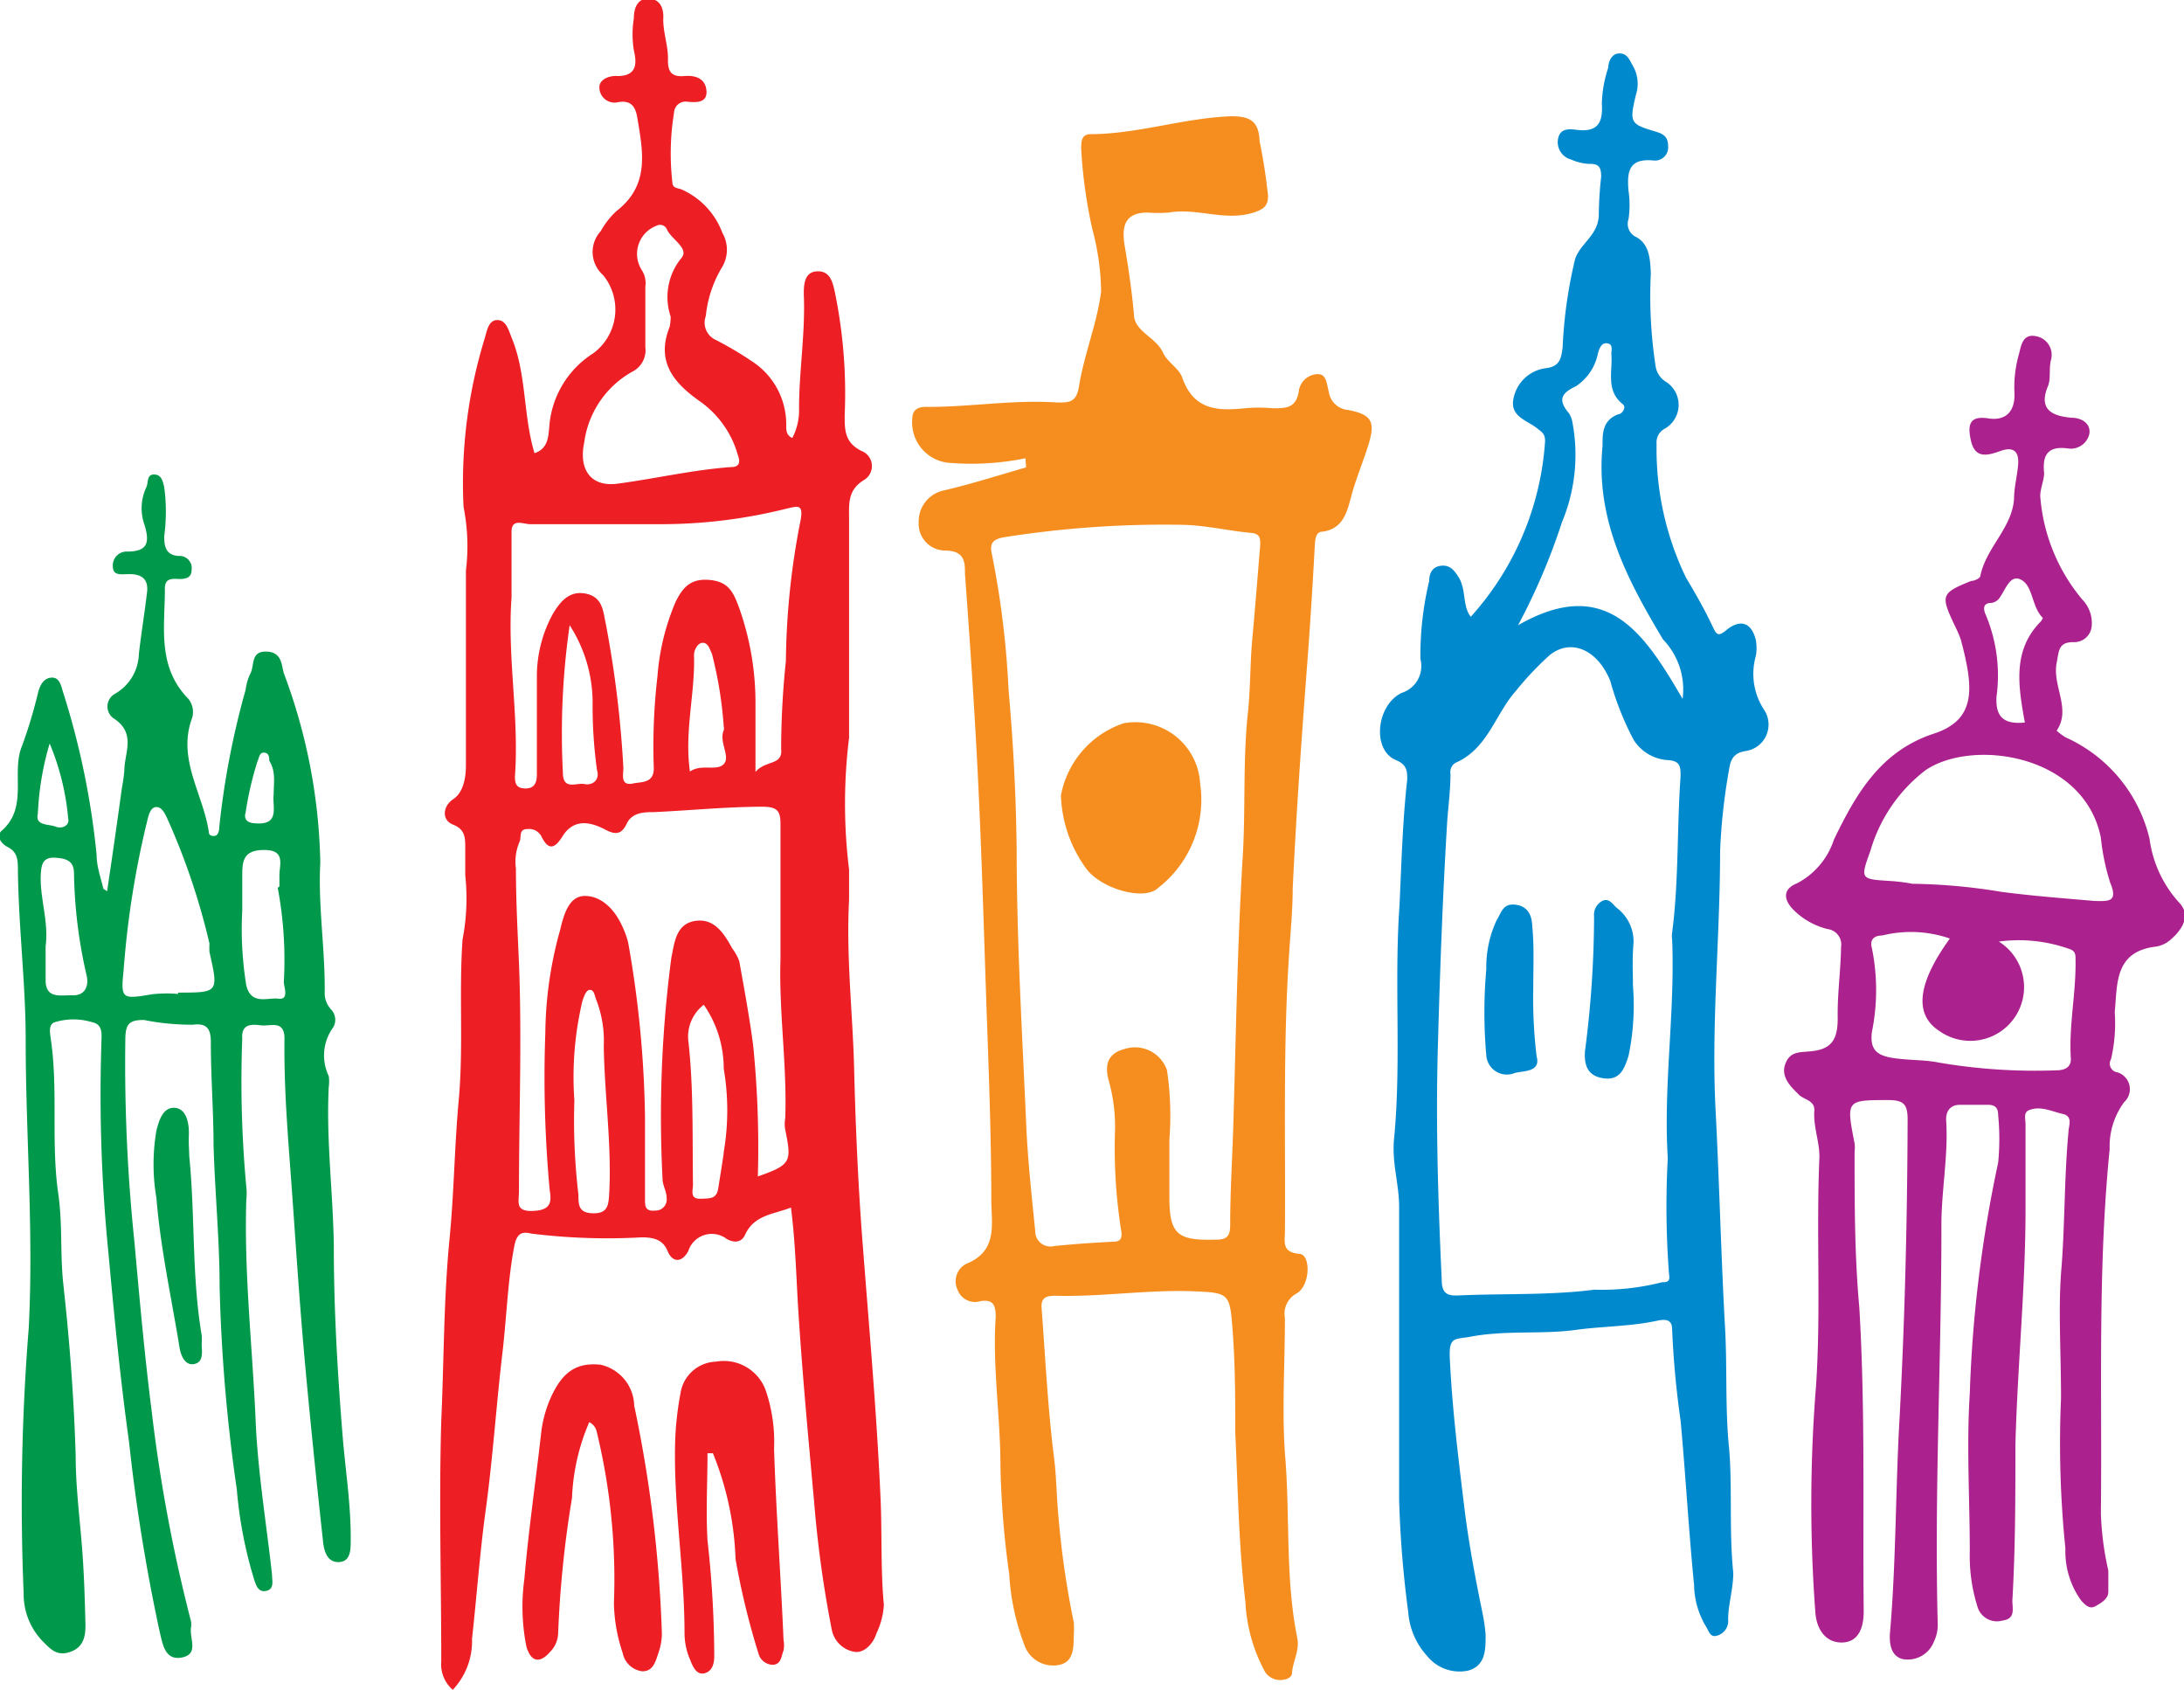 <svg xmlns="http://www.w3.org/2000/svg" viewBox="0 0 64.64 50"><defs><style>.cls-1{fill:#ed1e24;}.cls-2{fill:#f58e1f;}.cls-3{fill:#ab218e;}.cls-4{fill:#0189ce;}.cls-5{fill:#00984a;}</style></defs><g id="Слой_2" data-name="Слой 2"><g id="Слой_1-2" data-name="Слой 1"><path class="cls-1" d="M13.72,15a14.51,14.51,0,0,1,.63-5c.06-.21.11-.53.37-.53s.33.29.43.54c.44,1.08.33,2.27.67,3.4.42-.14.41-.52.44-.82a2.81,2.81,0,0,1,1.29-2.13,1.61,1.61,0,0,0,.3-2.32.91.91,0,0,1-.07-1.3,2.4,2.4,0,0,1,.46-.59c1-.77.79-1.76.62-2.78-.06-.36-.22-.5-.55-.45a.45.45,0,0,1-.57-.44c0-.22.27-.35.54-.33.58,0,.57-.39.48-.76a3,3,0,0,1,0-.95c0-.25.08-.6.45-.58s.44.35.42.61c0,.42.15.79.14,1.19s.14.52.49.49.63.09.65.45-.33.33-.57.31a.34.34,0,0,0-.39.32,7.49,7.49,0,0,0-.05,2.06c0,.17.13.17.26.21a2.27,2.27,0,0,1,1.22,1.29,1,1,0,0,1,0,1,3.47,3.47,0,0,0-.49,1.46.56.56,0,0,0,.3.71,10.58,10.58,0,0,1,1.08.64,2.22,2.22,0,0,1,1,1.88c0,.15,0,.3.18.38a1.78,1.78,0,0,0,.2-.88c0-1.12.19-2.24.14-3.37,0-.24,0-.65.37-.68s.47.25.54.57A14.85,14.85,0,0,1,25,12.29c0,.44,0,.8.49,1.05a.48.48,0,0,1,.07.87c-.48.3-.43.71-.43,1.15,0,2.15,0,4.31,0,6.47a15.9,15.9,0,0,0,0,3.9c0,.3,0,.6,0,.9-.09,1.68.11,3.36.15,5s.12,3.52.26,5.27c.19,2.47.41,4.93.52,7.4.05,1.07,0,2.13.1,3.19a2.28,2.28,0,0,1-.22.84c-.1.32-.36.57-.62.55a.82.82,0,0,1-.7-.65,33.63,33.63,0,0,1-.52-3.74c-.18-2-.37-4-.49-6-.05-.91-.08-1.82-.2-2.76-.5.2-1.09.21-1.36.81-.09.2-.29.26-.54.12a.73.73,0,0,0-1.14.36c-.19.35-.47.34-.61,0s-.4-.4-.74-.41a18.19,18.19,0,0,1-3.3-.11c-.28-.07-.43,0-.5.38-.19,1-.22,2-.34,3.07-.19,1.58-.29,3.18-.51,4.77-.17,1.25-.26,2.51-.4,3.77A2.09,2.09,0,0,1,13.4,50a1,1,0,0,1-.34-.84c0-2.37-.07-4.75,0-7.12.08-1.78.07-3.56.24-5.33.14-1.4.15-2.8.28-4.19.14-1.57,0-3.15.11-4.72a6.39,6.39,0,0,0,.08-1.9c0-.28,0-.56,0-.83s0-.53-.36-.67-.29-.56,0-.75.38-.6.38-1c0-1.92,0-3.85,0-5.77A5.93,5.93,0,0,0,13.72,15Zm7.7,19.09a7.32,7.32,0,0,0,0-2.47,3.3,3.3,0,0,0-.59-1.89,1.19,1.19,0,0,0-.45,1.13c.15,1.4.11,2.8.13,4.2,0,.16-.1.42.22.41s.48,0,.53-.32S21.37,34.47,21.42,34.12ZM15.14,15.76v1.92c-.13,1.77.23,3.53.1,5.3,0,.23.06.35.32.35s.33-.18.33-.41c0-1,0-1.92,0-2.88a3.85,3.85,0,0,1,.47-1.87c.23-.39.51-.71,1-.6s.49.54.57.89a32,32,0,0,1,.52,4.26c0,.2-.1.55.3.46.24-.05.61,0,.6-.46A17.94,17.94,0,0,1,19.46,20,6.88,6.88,0,0,1,20,17.8c.21-.42.44-.69,1-.64s.7.36.86.78a8.39,8.39,0,0,1,.5,2.9v2c.31-.36.81-.18.76-.68a25,25,0,0,1,.14-2.6,22.34,22.34,0,0,1,.42-4.09c.12-.58-.05-.5-.44-.41a15.29,15.29,0,0,1-3.63.45c-1.3,0-2.6,0-3.91,0C15.47,15.51,15.13,15.32,15.14,15.76Zm7.29,19.05c1-.35,1-.44.81-1.39a.88.88,0,0,1,0-.32c.06-1.57-.19-3.14-.14-4.72,0-1.35,0-2.69,0-4,0-.39-.1-.5-.5-.51-1.09,0-2.16.11-3.25.16-.26,0-.64,0-.8.34s-.35.33-.65.17c-.46-.24-.94-.31-1.26.22-.23.36-.41.4-.61,0a.41.41,0,0,0-.41-.23c-.28,0-.18.23-.24.37a1.48,1.48,0,0,0-.11.8c0,.94.05,1.87.09,2.8.09,2.24,0,4.49,0,6.74,0,.33-.12.61.41.59s.56-.25.5-.61a36.27,36.27,0,0,1-.13-4.66,11.65,11.65,0,0,1,.44-3.05c.1-.42.25-1,.73-1s.86.38,1.08.84a2.77,2.77,0,0,1,.2.53,31.75,31.75,0,0,1,.5,5.15c0,.81,0,1.63,0,2.44,0,.22,0,.38.31.35a.33.33,0,0,0,.33-.38c0-.19-.12-.37-.12-.55a35.81,35.81,0,0,1,.26-6.55c.09-.43.13-1,.7-1.09s.86.37,1.1.81a1.44,1.44,0,0,1,.21.38c.15.83.3,1.65.41,2.48A30.15,30.15,0,0,1,22.43,34.81ZM19.85,9.37a1.82,1.82,0,0,1,.33-1.75c.21-.28-.31-.54-.44-.83a.22.22,0,0,0-.31-.11A.89.89,0,0,0,19,8a.7.7,0,0,1,.1.48c0,.6,0,1.2,0,1.79a.71.71,0,0,1-.39.73,2.83,2.83,0,0,0-1.42,2.1c-.17.82.22,1.32,1,1.21,1.12-.15,2.23-.41,3.35-.49.26,0,.27-.16.2-.35a2.91,2.91,0,0,0-1.09-1.57c-.79-.55-1.35-1.18-.93-2.23A1.5,1.5,0,0,0,19.85,9.37ZM17,32.56a18.61,18.61,0,0,0,.12,2.79c0,.3,0,.54.43.55s.46-.23.48-.57c.08-1.47-.14-2.92-.16-4.39a3.36,3.36,0,0,0-.22-1.35c-.05-.12-.06-.29-.18-.3s-.18.18-.23.32A9.74,9.74,0,0,0,17,32.56ZM16.86,18.5a22.38,22.38,0,0,0-.2,4.36c0,.54.4.29.64.34s.46-.13.37-.41a13.7,13.7,0,0,1-.13-2A4.23,4.23,0,0,0,16.86,18.5Zm3.56,4.33c.34-.24.79,0,1-.22s-.15-.66,0-1a.24.24,0,0,0,0-.12,11.91,11.91,0,0,0-.35-2.15c-.07-.14-.11-.32-.27-.32s-.26.23-.26.36C20.58,20.5,20.25,21.63,20.42,22.83Z"/><path class="cls-2" d="M30.35,13.56a8,8,0,0,1-2.18.14A1.2,1.2,0,0,1,27,12.4c0-.32.22-.37.48-.36,1.28,0,2.54-.22,3.82-.13.34,0,.55,0,.63-.45.16-1,.54-1.88.66-2.84a7.49,7.49,0,0,0-.26-1.84A14.54,14.54,0,0,1,32,4.41c0-.2,0-.43.26-.44,1.41,0,2.77-.48,4.18-.53.53,0,.82.12.84.74a15.94,15.94,0,0,1,.25,1.61c0,.3-.12.4-.43.5-.85.27-1.67-.15-2.51,0a4.44,4.44,0,0,1-.63,0c-.68,0-.77.42-.67,1s.21,1.32.27,2c0,.52.65.68.86,1.14.12.28.47.46.57.74.33.94,1,1,1.85.91a4.6,4.6,0,0,1,.83,0c.39,0,.69,0,.77-.5a.58.58,0,0,1,.57-.51c.26,0,.26.32.32.53a.63.63,0,0,0,.56.53c.75.14.83.37.58,1.13-.16.49-.37,1-.49,1.47s-.26.92-.83,1c-.17,0-.21.14-.23.31-.07,1.29-.15,2.58-.25,3.86-.16,2.13-.31,4.26-.41,6.4,0,.61-.06,1.22-.1,1.83-.19,2.77-.11,5.54-.13,8.31,0,.3-.1.61.42.66.35,0,.34.93-.07,1.17a.68.68,0,0,0-.35.73c0,1.34-.09,2.7,0,4,.16,1.83,0,3.68.37,5.49.06.36-.13.66-.16,1,0,.15-.16.21-.33.22a.53.53,0,0,1-.51-.32,4.8,4.8,0,0,1-.54-2c-.2-1.66-.22-3.34-.3-5,0-1,0-2-.08-3.05s-.1-1.09-1.11-1.13c-1.39-.06-2.76.17-4.14.13-.3,0-.43.08-.4.39.11,1.45.18,2.9.36,4.35.08.6.08,1.22.14,1.83A26.39,26.39,0,0,0,31.78,48a2.38,2.38,0,0,1,0,.38c0,.36,0,.79-.42.88a.9.9,0,0,1-1.05-.61,7,7,0,0,1-.44-2.07,26.54,26.54,0,0,1-.26-3.21c0-1.47-.24-2.93-.14-4.4,0-.35-.07-.53-.45-.47a.55.55,0,0,1-.68-.34.58.58,0,0,1,.27-.77c.91-.37.74-1.14.73-1.85,0-2.08-.09-4.17-.16-6.25s-.13-4.12-.23-6.17-.24-4.1-.39-6.14c0-.34,0-.68-.58-.69a.79.79,0,0,1-.79-.83.94.94,0,0,1,.75-.95c.82-.19,1.62-.45,2.43-.68Zm4.26,20.16c0,.63,0,1.16,0,1.7,0,1.13.26,1.29,1.39,1.26.36,0,.41-.15.41-.46,0-.95.06-1.9.09-2.85.08-2.68.12-5.35.28-8,.09-1.45,0-2.9.16-4.33.07-.7.06-1.4.12-2.09.09-.95.16-1.89.24-2.83,0-.18,0-.32-.25-.35-.67-.06-1.33-.22-2-.24a30.29,30.29,0,0,0-5.29.36c-.42.06-.47.22-.4.52a26.68,26.68,0,0,1,.49,4c.14,1.55.22,3.12.24,4.68,0,2.79.17,5.57.29,8.34.05,1,.16,2,.26,3a.45.45,0,0,0,.56.44c.58-.06,1.17-.1,1.76-.13.21,0,.25-.11.23-.29A15.59,15.59,0,0,1,33,33.49a5,5,0,0,0-.18-1.5c-.15-.52,0-.83.46-.95a1,1,0,0,1,1.26.63A9.12,9.12,0,0,1,34.61,33.72Z"/><path class="cls-3" d="M61,41.38c0-1.39-.08-2.55,0-3.7.12-1.39.09-2.79.22-4.18,0-.18.15-.47-.17-.54s-.65-.25-1-.11c-.17.07-.1.27-.1.41,0,.83,0,1.66,0,2.5,0,2.34-.24,4.66-.3,7,0,1.53,0,3.07-.09,4.6,0,.24.1.54-.29.59a.6.6,0,0,1-.73-.37,5,5,0,0,1-.24-1.67c0-1.56-.1-3.13,0-4.68a38.41,38.41,0,0,1,.84-6.83,7.22,7.22,0,0,0,0-1.4c0-.21-.08-.31-.3-.31s-.56,0-.83,0-.42.17-.41.45c.07,1.07-.15,2.12-.14,3.18,0,3.91-.21,7.8-.11,11.71a1.12,1.12,0,0,1-.11.54.83.83,0,0,1-.93.52c-.35-.09-.4-.47-.37-.8.18-2.09.16-4.2.28-6.3.16-3,.23-5.9.24-8.86,0-.45-.11-.58-.57-.58-1.25,0-1.25,0-1,1.28a1.1,1.1,0,0,1,0,.26c0,1.53,0,3.06.14,4.59.18,3,.1,6,.13,9,0,.51-.17.91-.64.92s-.75-.37-.79-.88A43.3,43.3,0,0,1,53.75,41c.15-2.26,0-4.52.1-6.77,0-.47-.19-.91-.15-1.39,0-.29-.32-.3-.47-.46s-.53-.47-.4-.87.42-.37.73-.4c.59-.05.84-.28.83-1s.09-1.39.1-2.09a.46.46,0,0,0-.4-.53,2.17,2.17,0,0,1-1-.56c-.36-.36-.27-.65.09-.79a2.24,2.24,0,0,0,1.1-1.3c.65-1.34,1.37-2.61,2.95-3.13,1.29-.42,1.18-1.38.8-2.8a3.65,3.65,0,0,0-.18-.41c-.42-.89-.4-.95.49-1.31.1,0,.26-.08.27-.14.17-.85.94-1.42,1-2.29,0-.33.09-.66.12-1s-.08-.58-.54-.41-.75.17-.86-.33,0-.72.52-.64.81-.21.77-.8a3.55,3.55,0,0,1,.14-1.12c.06-.24.11-.6.51-.51a.56.56,0,0,1,.43.71c-.06.26,0,.53-.08.75-.31.72.14.9.68.95.35,0,.58.2.54.47a.56.56,0,0,1-.63.44c-.57-.08-.77.16-.71.72,0,.25-.14.51-.11.75a5.39,5.39,0,0,0,1.24,3,1,1,0,0,1,.28.77.52.52,0,0,1-.55.49c-.45,0-.42.28-.49.62-.13.68.44,1.36,0,2a1.83,1.83,0,0,0,.27.2,4.4,4.4,0,0,1,2.48,3,3.48,3.48,0,0,0,.87,1.88c.38.39.09.83-.29,1.14a.84.84,0,0,1-.4.17c-1.22.15-1.13,1.1-1.21,1.94a4.67,4.67,0,0,1-.11,1.39.26.26,0,0,0,.19.39.52.52,0,0,1,.2.88A2.2,2.2,0,0,0,62.44,34c-.36,3.58-.22,7.19-.26,10.78a8.79,8.79,0,0,0,.22,1.69c0,.2,0,.42,0,.63s-.21.33-.39.43-.32-.07-.42-.18a2.49,2.49,0,0,1-.46-1.53A30.61,30.61,0,0,1,61,41.38ZM56.6,26.15a17.27,17.27,0,0,1,2.64.24c.92.12,1.84.19,2.77.27.37,0,.69.05.45-.53a6.51,6.51,0,0,1-.28-1.34c-.49-2.47-3.79-2.95-5.19-2a4.62,4.62,0,0,0-1.63,2.38c-.31.86-.3.84.62.9A5.22,5.22,0,0,1,56.6,26.15Zm1.11,1.62a3.52,3.52,0,0,0-2-.09c-.26,0-.37.14-.31.36a6.24,6.24,0,0,1,0,2.51c-.05.47.11.67.6.75s.93.05,1.38.14a16.93,16.93,0,0,0,3.48.23c.25,0,.45-.09.43-.36-.06-1,.16-1.94.14-2.92,0-.15,0-.26-.21-.32a4.44,4.44,0,0,0-2.06-.21,1.59,1.59,0,1,1-1.77,2.64C56.63,30,56.77,29.07,57.71,27.77Zm2.22-6.39c-.2-1.1-.37-2.15.48-3,0,0,.06-.09.05-.1-.33-.32-.28-.92-.63-1.12s-.48.33-.68.57a.36.36,0,0,1-.21.11c-.27,0-.24.2-.16.37a4.64,4.64,0,0,1,.31,2.41C59.06,21.2,59.29,21.44,59.93,21.38Z"/><path class="cls-4" d="M43.53,18.25a8.59,8.59,0,0,0,2.2-5.2c0-.23-.11-.27-.24-.38-.29-.23-.79-.34-.7-.85a1.12,1.12,0,0,1,1-.93c.37-.06.42-.28.46-.62a13.57,13.57,0,0,1,.37-2.61c.16-.47.69-.7.7-1.31a10.69,10.69,0,0,1,.07-1.12c0-.27-.06-.39-.35-.38a1.47,1.47,0,0,1-.54-.13.53.53,0,0,1-.39-.59c.05-.33.31-.32.54-.29.6.08.8-.17.76-.76A3.6,3.6,0,0,1,47.6,2c0-.15.09-.42.33-.42s.3.2.4.37a1.06,1.06,0,0,1,.09.85c-.2.83-.17.87.57,1.09.19.06.38.12.38.42a.39.39,0,0,1-.42.44c-.75-.08-.8.34-.75.9a2.89,2.89,0,0,1,0,.83.43.43,0,0,0,.24.54c.38.22.4.65.42,1.06A13.7,13.7,0,0,0,49,10.83a.66.66,0,0,0,.28.45.81.81,0,0,1,0,1.4.46.46,0,0,0-.25.46,8.73,8.73,0,0,0,.87,3.95c.28.47.55.94.78,1.43.12.25.16.34.42.12.42-.34.75-.21.87.31a1.36,1.36,0,0,1,0,.45A1.94,1.94,0,0,0,52.21,21a.79.79,0,0,1-.53,1.22c-.44.06-.47.35-.51.58a17.47,17.47,0,0,0-.26,2.39c0,2.58-.27,5.15-.13,7.73.11,2.14.16,4.29.28,6.43.06,1.15,0,2.31.11,3.44s0,2.5.13,3.75c0,.5-.17,1-.15,1.44a.45.45,0,0,1-.34.42c-.21.06-.24-.17-.34-.31a2.46,2.46,0,0,1-.33-1.19c-.16-1.62-.25-3.25-.4-4.87a27.09,27.09,0,0,1-.25-2.7c0-.31-.23-.29-.4-.26-.81.18-1.64.17-2.45.28-1,.14-2.11,0-3.16.21-.43.07-.6,0-.57.63.07,1.48.25,2.94.43,4.41.12,1,.32,2.07.53,3.09a5.31,5.31,0,0,1,.1.68c0,.45,0,.91-.51,1.06A1.23,1.23,0,0,1,42.24,49a2.15,2.15,0,0,1-.56-1.3,31.31,31.31,0,0,1-.27-3.34c0-2.89,0-5.77,0-8.66,0-.66-.22-1.3-.15-2,.22-2.29,0-4.6.16-6.89.06-1.25.09-2.5.23-3.74,0-.24,0-.43-.31-.57-.75-.28-.61-1.64.15-2a.83.83,0,0,0,.55-1,9.46,9.46,0,0,1,.26-2.31c0-.21.08-.42.35-.45s.39.14.51.32C43.41,17.45,43.27,17.91,43.53,18.25Zm5.83,16c-.13-2.16.22-4.3.13-6.46a.61.61,0,0,1,0-.19c.2-1.54.14-3.09.25-4.63,0-.28,0-.46-.39-.48a1.29,1.29,0,0,1-1-.6,8.64,8.64,0,0,1-.69-1.74c-.37-.92-1.16-1.28-1.8-.76a9.31,9.31,0,0,0-1,1.06c-.61.69-.83,1.71-1.78,2.12a.32.32,0,0,0-.15.33c0,.49-.07,1-.1,1.45-.13,2.17-.21,4.33-.27,6.5-.07,2.32,0,4.64.11,7,0,.42.15.5.52.48,1.35-.06,2.7,0,4-.17a7.14,7.14,0,0,0,2-.22c.12,0,.25,0,.21-.22A26.2,26.2,0,0,1,49.36,34.3ZM44.93,18.5c2.62-1.5,3.74.24,4.87,2.18a2.13,2.13,0,0,0-.58-1.76c-1.06-1.77-2-3.55-1.79-5.72,0-.39,0-.76.46-.94.11,0,.26-.2.14-.3-.52-.41-.29-1-.34-1.48,0-.11.06-.29-.11-.32s-.23.12-.28.27a1.52,1.52,0,0,1-.66,1c-.47.22-.51.43-.21.79a.67.67,0,0,1,.1.23,5.17,5.17,0,0,1-.3,3A18.75,18.75,0,0,1,44.93,18.5Z"/><path class="cls-5" d="M3.17,26.37c.15-1,.3-2.05.44-3.07a4.61,4.61,0,0,0,.07-.5c0-.51.35-1.08-.28-1.52a.43.43,0,0,1,0-.75,1.4,1.4,0,0,0,.71-1.18c.07-.61.17-1.21.24-1.81.06-.43-.19-.57-.58-.55-.18,0-.43.05-.43-.23a.41.41,0,0,1,.43-.44c.61,0,.66-.28.51-.78a1.46,1.46,0,0,1,.05-1.12c.07-.14,0-.38.23-.38s.26.22.3.37a5.47,5.47,0,0,1,0,1.46c0,.3.05.56.43.58a.36.36,0,0,1,.38.42c0,.25-.22.27-.42.26s-.38,0-.37.31c0,1.09-.23,2.25.65,3.19a.61.61,0,0,1,.15.63c-.44,1.21.34,2.24.5,3.36,0,.1.1.13.19.11s.12-.16.12-.26a24.26,24.26,0,0,1,.78-4.06,1.56,1.56,0,0,1,.14-.48c.13-.24,0-.66.47-.65s.45.4.52.64a16.77,16.77,0,0,1,1.08,5.6c-.07,1.3.15,2.59.13,3.89a.71.71,0,0,0,.19.46.44.44,0,0,1,.06.53,1.41,1.41,0,0,0-.13,1.44,1.13,1.13,0,0,1,0,.32c-.08,1.58.13,3.14.15,4.72,0,1.87.11,3.74.26,5.6.08,1,.25,2.05.24,3.09,0,.28,0,.63-.34.65s-.45-.3-.48-.62c-.19-1.74-.37-3.48-.53-5.23s-.26-3.32-.38-5-.25-3.09-.23-4.64c0-.56-.42-.36-.68-.39s-.6-.07-.57.38a34,34,0,0,0,.12,4.4,1.61,1.61,0,0,1,0,.38c-.07,2.22.19,4.42.28,6.63.07,1.48.32,3,.48,4.45,0,.18.08.43-.16.49s-.31-.15-.37-.34a12.66,12.66,0,0,1-.51-2.65,50.07,50.07,0,0,1-.51-6c0-1.4-.14-2.8-.18-4.21,0-1-.08-2-.08-3.05,0-.4-.14-.55-.53-.5a7.13,7.13,0,0,1-1.45-.14c-.4,0-.54.09-.55.53a50.94,50.94,0,0,0,.27,6.05c.15,1.67.3,3.35.51,5A46.35,46.35,0,0,0,5.66,48s0,.09,0,.12c-.08.32.25.81-.26.92s-.58-.37-.67-.74a53.65,53.65,0,0,1-.91-5.63c-.26-1.86-.44-3.73-.61-5.59A47.11,47.11,0,0,1,3,30.9c0-.25.07-.58-.26-.65a1.89,1.89,0,0,0-1.13,0c-.18.07-.13.31-.11.47.23,1.54,0,3.09.23,4.64.12.86.05,1.73.14,2.6.19,1.71.32,3.42.37,5.13,0,.87.11,1.74.18,2.6s.09,1.61.11,2.41c0,.35-.08.64-.43.77s-.54,0-.79-.26a2,2,0,0,1-.61-1.47A64.54,64.54,0,0,1,.85,39.3C1,36.44.76,33.6.76,30.75c0-1.64-.21-3.3-.23-5,0-.27,0-.53-.29-.68s-.32-.38-.19-.49c.81-.71.26-1.72.61-2.53a14.17,14.17,0,0,0,.47-1.57c.06-.22.17-.42.4-.43s.28.24.33.41a23.44,23.44,0,0,1,1,4.84c0,.35.13.69.2,1Zm2.1,3c1.2,0,1.2,0,.93-1.2a2.11,2.11,0,0,1,0-.25A20.22,20.22,0,0,0,5,24.33c-.08-.17-.18-.46-.38-.45s-.24.34-.29.52a27,27,0,0,0-.67,4.29c-.09.88-.06.88.84.73A3.86,3.86,0,0,1,5.27,29.41Zm3-3.14v-.33c0-.32.19-.75-.45-.75s-.65.35-.65.79,0,.64,0,1a10.34,10.34,0,0,0,.12,2.22c.15.59.63.35.95.39s.17-.32.16-.49A11.49,11.49,0,0,0,8.22,26.27ZM1.35,28c0,.32,0,.64,0,1,0,.57.45.44.8.45s.48-.25.42-.56a14.3,14.3,0,0,1-.38-3.05c0-.37-.23-.44-.55-.46s-.41.13-.43.45C1.16,26.53,1.45,27.25,1.35,28ZM1.47,22a8.54,8.54,0,0,0-.35,2.08c-.09.36.33.3.53.38s.41-.05.37-.22A7.43,7.43,0,0,0,1.47,22ZM8.1,23.51c0-.36.07-.68-.13-1,0-.08,0-.23-.15-.24s-.15.16-.2.26a9.73,9.73,0,0,0-.35,1.51c-.06.2.05.31.27.32C8.31,24.43,8.05,23.86,8.1,23.51Z"/><path class="cls-1" d="M17.44,42.08a6.25,6.25,0,0,0-.51,2.24,31.83,31.83,0,0,0-.41,4,.83.83,0,0,1-.25.57c-.3.34-.56.28-.69-.17a6,6,0,0,1-.06-2c.12-1.42.33-2.84.49-4.26a3.58,3.58,0,0,1,.28-1.08c.35-.79.77-1.07,1.48-1a1.27,1.27,0,0,1,1,1.21,38.42,38.42,0,0,1,.82,6.76,1.78,1.78,0,0,1-.1.55c-.09.28-.17.57-.5.55a.68.68,0,0,1-.56-.54,4.89,4.89,0,0,1-.26-1.47,18.43,18.43,0,0,0-.51-5.08A.41.41,0,0,0,17.44,42.08Z"/><path class="cls-1" d="M20.94,43c0,.86-.05,1.72,0,2.58A31.35,31.35,0,0,1,21.14,49c0,.21-.05.45-.29.51s-.35-.21-.42-.39a2,2,0,0,1-.17-.79c0-1.87-.32-3.72-.28-5.59a9.31,9.31,0,0,1,.16-1.51,1.1,1.1,0,0,1,1.05-.94,1.32,1.32,0,0,1,1.47.84,4.74,4.74,0,0,1,.25,1.74c.06,1.88.2,3.76.28,5.65a.86.86,0,0,1,0,.32c-.07.16-.06.4-.31.42a.45.45,0,0,1-.43-.33,22.4,22.4,0,0,1-.68-2.8A9.11,9.11,0,0,0,21.1,43Z"/><path class="cls-5" d="M5.6,34.2c.18,1.77.07,3.55.37,5.31a2.09,2.09,0,0,1,0,.25c0,.23.07.54-.22.6s-.41-.29-.44-.51c-.24-1.47-.56-2.92-.68-4.4a5.9,5.9,0,0,1,0-2c.08-.32.2-.69.54-.67s.43.44.42.79S5.6,34,5.6,34.2Z"/><path class="cls-2" d="M31.4,23.54a2.79,2.79,0,0,1,1.86-2.14,1.92,1.92,0,0,1,2.26,1.78,3.3,3.3,0,0,1-1.24,3.09c-.39.39-1.64.05-2.11-.54A3.9,3.9,0,0,1,31.4,23.54Z"/><path class="cls-4" d="M45.38,29.26a14.15,14.15,0,0,0,.1,2c.13.47-.4.42-.65.49a.61.61,0,0,1-.84-.52,14.47,14.47,0,0,1,0-2.55,3.28,3.28,0,0,1,.31-1.46c.14-.22.18-.5.56-.45s.48.34.49.63C45.41,28,45.38,28.61,45.38,29.26Z"/><path class="cls-4" d="M48.33,29.16a7.27,7.27,0,0,1-.13,2.08c-.11.34-.23.72-.7.67s-.62-.33-.59-.8a31,31,0,0,0,.27-4,.46.46,0,0,1,.26-.46c.19-.08.29.11.42.22A1.24,1.24,0,0,1,48.34,28C48.31,28.39,48.33,28.78,48.33,29.16Z"/></g></g></svg>